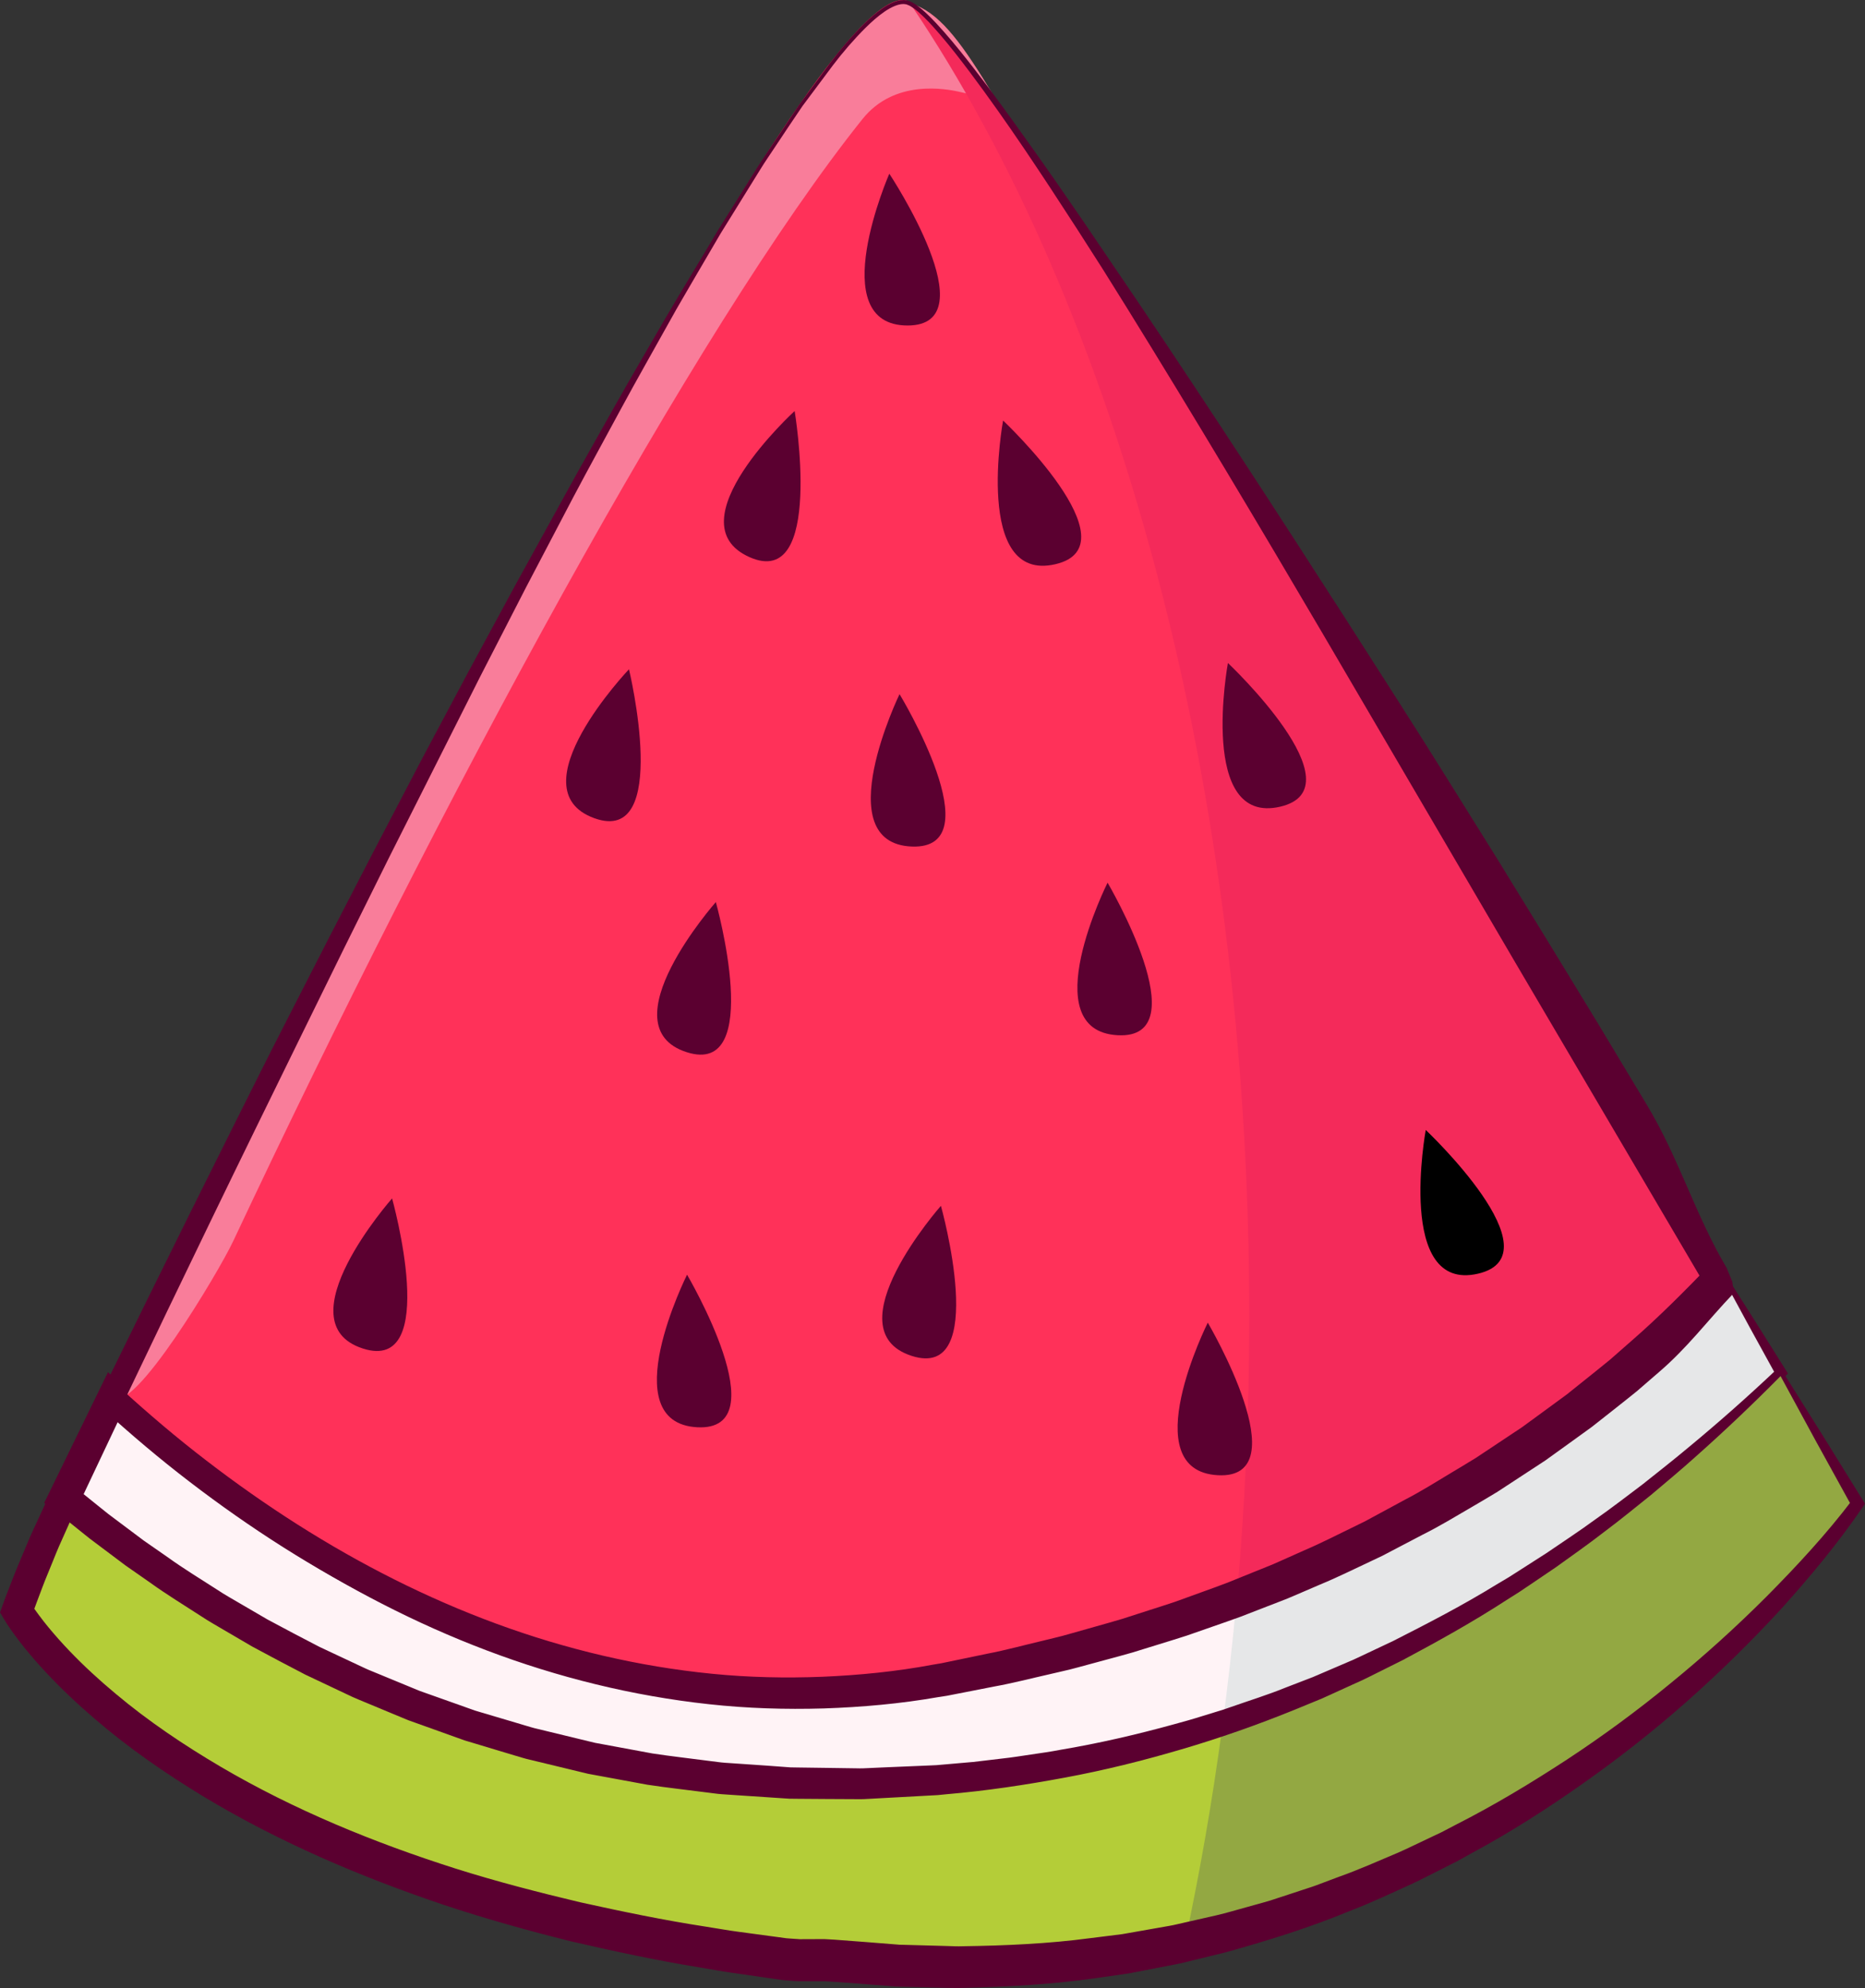 <svg width="197" height="210" viewBox="0 0 197 210" fill="none" xmlns="http://www.w3.org/2000/svg">
<rect x="0" y="0" width="197" height="210" fill="#333333" stroke="none"/>
<path d="M182.289 135.077C174.019 143.937 161.962 154.046 145.085 162.527C132.714 168.749 117.764 174.096 99.755 177.407C59.652 184.783 28.025 162.563 11.897 147.603C9.929 151.681 8.205 155.277 6.753 158.308C24.943 173.66 56.051 191.936 99.005 188.641C110.201 187.788 120.472 185.545 129.868 182.408C155.959 173.691 175.209 157.951 188.131 145.013C186.404 142.065 184.444 138.73 182.289 135.075V135.077Z" fill="#FFF3F6"/>
<path d="M182.289 135.077C174.019 143.937 161.962 154.046 145.085 162.527C140.612 164.777 135.796 166.908 130.626 168.876C130.206 173.538 129.686 178.14 129.076 182.667C129.338 182.582 129.606 182.496 129.868 182.41C155.959 173.694 175.209 157.953 188.131 145.015C186.404 142.067 184.444 138.733 182.289 135.077Z" fill="#E6E7E8"/>
<path d="M182.24 135.435C179.581 138.246 176.85 141.017 173.926 143.576L171.691 145.557C170.927 146.195 170.148 146.815 169.377 147.445L167.053 149.322L164.652 151.098L162.248 152.871L159.768 154.536L157.286 156.203C156.445 156.735 155.585 157.24 154.734 157.759C153.028 158.788 151.34 159.854 149.569 160.769L146.942 162.195L145.628 162.908C145.174 163.159 144.735 163.354 144.286 163.579C142.497 164.445 140.742 165.361 138.901 166.151L136.164 167.378C135.256 167.795 134.321 168.14 133.399 168.524L130.626 169.649C129.697 170.012 128.754 170.339 127.82 170.686L125.008 171.71C124.065 172.034 123.112 172.33 122.165 172.644L119.316 173.569C118.364 173.867 117.4 174.124 116.442 174.404L113.563 175.226C112.605 175.511 111.629 175.719 110.663 175.97C106.789 176.974 102.905 177.785 98.951 178.547C97.969 178.711 96.995 178.887 96.009 179.043L93.002 179.426C92 179.559 90.998 179.61 89.996 179.704C88.996 179.802 87.989 179.841 86.984 179.88C82.965 180.043 78.933 179.963 74.924 179.566C66.909 178.786 59.008 176.922 51.455 174.153C43.897 171.384 36.682 167.725 29.895 163.429C26.501 161.28 23.209 158.969 20.023 156.524C16.835 154.085 13.771 151.482 10.801 148.78L13.34 148.3L8.267 159.034L7.836 157.03L10.253 158.977L11.463 159.947L12.704 160.878L15.186 162.739L17.733 164.51C19.411 165.721 21.181 166.789 22.916 167.912C23.775 168.485 24.681 168.983 25.572 169.509L28.249 171.07C30.066 172.047 31.894 173.014 33.727 173.958L36.529 175.275L37.928 175.931C38.393 176.152 38.86 176.375 39.34 176.561L42.202 177.741L43.63 178.33L44.344 178.623L45.073 178.882L47.986 179.916L49.443 180.435L50.17 180.694L50.91 180.915L53.872 181.793L55.352 182.234C55.846 182.379 56.336 182.538 56.84 182.646L62.843 184.101L68.913 185.226C70.946 185.537 72.995 185.758 75.033 186.03C75.544 186.087 76.05 186.173 76.565 186.209L78.104 186.313L81.183 186.525L82.723 186.639L83.494 186.696L84.265 186.709L87.353 186.751L90.44 186.795C90.954 186.816 91.468 186.787 91.984 186.761L93.527 186.691L96.614 186.562L98.159 186.497L98.899 186.463L99.68 186.396L102.811 186.123L105.857 185.763C106.869 185.657 107.89 185.486 108.908 185.338C109.925 185.187 110.948 185.047 111.958 184.85C116.024 184.168 120.046 183.238 124.021 182.141C125.016 181.871 126.01 181.594 126.994 181.28L128.474 180.826L129.214 180.598L129.92 180.354C131.888 179.662 133.924 179.035 135.803 178.267L138.675 177.16L141.523 175.939L142.949 175.327C143.421 175.117 143.883 174.889 144.353 174.669L147.16 173.344C150.849 171.472 154.534 169.566 158.065 167.388L159.402 166.592L160.713 165.755L163.335 164.075C165.046 162.9 166.791 161.77 168.466 160.538C170.172 159.348 171.815 158.072 173.477 156.823C175.105 155.526 176.746 154.243 178.343 152.905C181.554 150.25 184.68 147.481 187.713 144.611L187.625 145.311L184.846 140.258L182.232 135.438L182.24 135.435ZM182.325 134.735L185.566 139.838L188.629 144.722L188.858 145.085L188.541 145.422C185.654 148.474 182.663 151.432 179.568 154.292C178.036 155.736 176.432 157.103 174.84 158.487C173.212 159.825 171.602 161.191 169.928 162.475C168.279 163.795 166.568 165.034 164.865 166.284L162.258 168.088L160.952 168.988L159.62 169.849C158.729 170.419 157.847 171.002 156.948 171.565L154.225 173.201C153.324 173.759 152.397 174.272 151.47 174.783C150.541 175.293 149.619 175.815 148.682 176.31L145.844 177.746C145.369 177.985 144.899 178.231 144.421 178.459L142.975 179.126L140.082 180.458L137.122 181.692C135.139 182.556 133.186 183.222 131.218 183.964L130.445 184.246L129.686 184.495L128.17 184.993C127.163 185.335 126.145 185.639 125.122 185.937C121.043 187.145 116.907 188.182 112.722 188.968C111.681 189.188 110.626 189.354 109.577 189.53C108.526 189.707 107.48 189.888 106.41 190.015L103.216 190.425L100.088 190.731L99.306 190.808L99.208 190.819L99.073 190.827L98.873 190.837L98.473 190.858L96.879 190.941L93.688 191.107L92.091 191.182C91.559 191.208 91.026 191.239 90.494 191.221L87.298 191.184L84.102 191.146L83.302 191.133L82.505 191.076L80.911 190.961L77.72 190.72L76.126 190.598C75.594 190.554 75.069 190.464 74.539 190.396C72.428 190.098 70.31 189.847 68.204 189.504L61.926 188.278L55.726 186.712C55.207 186.59 54.7 186.419 54.194 186.258L52.67 185.776L49.625 184.811L48.864 184.57L48.116 184.29L46.621 183.73L43.63 182.61L42.882 182.33L42.15 182.014L40.685 181.381L37.757 180.113C35.82 179.234 33.932 178.254 32.016 177.337C30.141 176.338 28.275 175.317 26.421 174.285L23.692 172.641C22.786 172.086 21.861 171.562 20.987 170.961C19.221 169.781 17.419 168.659 15.716 167.393L13.13 165.539L10.611 163.595L9.352 162.623L8.124 161.614L5.673 159.589L4.668 158.759L5.242 157.585L10.453 146.905L11.409 144.95L12.992 146.428C15.861 149.104 18.826 151.686 21.913 154.111C24.998 156.54 28.186 158.837 31.476 160.979C38.053 165.259 45.047 168.913 52.377 171.7C59.704 174.49 67.368 176.398 75.162 177.254C79.06 177.687 82.988 177.814 86.909 177.705C87.89 177.681 88.869 177.655 89.848 177.57C90.824 177.489 91.811 177.458 92.779 177.344L95.689 177.023C96.668 176.888 97.652 176.725 98.634 176.577C102.492 175.898 106.402 175.148 110.237 174.22C111.198 173.987 112.169 173.8 113.122 173.533L115.985 172.765C116.938 172.504 117.899 172.265 118.847 171.988L121.682 171.119C122.624 170.826 123.575 170.549 124.514 170.243L127.316 169.273C128.248 168.944 129.188 168.638 130.115 168.29L132.88 167.222C133.796 166.857 134.734 166.53 135.637 166.131L138.358 164.966C140.181 164.22 141.965 163.328 143.764 162.493C144.205 162.278 144.678 162.076 145.096 161.853L146.41 161.166L149.04 159.791C150.813 158.912 152.503 157.883 154.214 156.887C155.066 156.384 155.928 155.9 156.772 155.384L159.262 153.771L161.754 152.156L164.171 150.434L166.589 148.707L168.928 146.879C169.704 146.265 170.491 145.663 171.26 145.041L173.516 143.11C176.541 140.551 179.363 137.776 182.138 134.929L182.328 134.735H182.325Z" fill="#5B0030"/>
<path d="M95.714 0.043C94.095 -0.344 91.473 1.89 88.111 6.104C70.02 28.802 30.584 109.008 12 147.678C28.091 162.666 59.645 184.926 99.656 177.538C117.623 174.221 132.542 168.864 144.882 162.63C161.722 154.135 173.75 144.004 182 135.128C156.246 91.232 102.993 1.789 95.714 0.043Z" fill="#FF3159"/>
<path d="M91.112 12.567C94.482 8.359 99.883 9.352 101.505 9.738C106.797 11.001 103.463 8.771 116.762 29.643C104.424 10.285 101.49 1.61 95.804 0.251C94.181 -0.135 91.553 2.095 88.183 6.3C70.05 28.956 30.523 109.01 11.897 147.605C14.044 149.597 23.149 134.263 24.614 131.149C46.462 84.664 73.467 34.611 91.112 12.567Z" fill="#F97D9A"/>
<path d="M96.144 0.381C117.948 32.619 131.961 82.761 131.961 139.075C131.961 149.234 131.504 159.187 130.629 168.876C135.798 166.908 140.615 164.777 145.088 162.527C161.967 154.048 174.022 143.937 182.292 135.077C156.842 91.89 104.613 4.527 96.144 0.381Z" fill="#F42A5A"/>
<path d="M95.775 0.464C95.666 0.451 95.552 0.43 95.445 0.423L95.168 0.441L94.869 0.506C94.77 0.534 94.672 0.573 94.573 0.607C94.183 0.765 93.802 0.972 93.446 1.221C92.727 1.714 92.07 2.305 91.442 2.922C90.193 4.167 89.027 5.517 87.96 6.925L84.766 11.203C83.762 12.668 82.785 14.151 81.799 15.629C81.313 16.373 80.799 17.097 80.337 17.856L78.932 20.122L76.123 24.657L73.428 29.262C72.543 30.805 71.621 32.326 70.767 33.885C69.04 36.996 67.272 40.081 65.582 43.211C63.894 46.343 62.175 49.457 60.514 52.602L55.562 62.052L50.686 71.544L41.088 90.604L36.347 100.163L31.645 109.741C28.513 116.127 25.382 122.515 22.285 128.919C19.182 135.321 16.105 141.735 13.042 148.155L12.761 146.68C15.666 149.33 18.665 151.883 21.786 154.277C24.902 156.675 28.119 158.938 31.434 161.044C38.063 165.252 45.094 168.827 52.444 171.526C59.787 174.228 67.449 176.04 75.209 176.808C79.091 177.196 82.996 177.277 86.888 177.124C90.777 176.958 94.664 176.574 98.496 175.856L99.215 175.734L99.394 175.703L99.439 175.695C99.394 175.703 99.452 175.693 99.454 175.693L99.545 175.675L99.909 175.599L101.368 175.296L104.286 174.689C106.251 174.313 108.118 173.797 110.029 173.346C110.979 173.103 111.932 172.905 112.877 172.625L115.715 171.822C116.66 171.549 117.611 171.298 118.548 171.008L121.352 170.105C122.287 169.802 123.224 169.512 124.153 169.195L126.921 168.192C127.843 167.852 128.77 167.533 129.684 167.176L132.413 166.071C133.319 165.695 134.24 165.358 135.131 164.948L137.816 163.75C139.62 162.98 141.357 162.076 143.123 161.225L143.782 160.901L144.112 160.74L144.153 160.72C144.177 160.709 144.101 160.748 144.153 160.72L144.236 160.675L144.4 160.587L145.711 159.879L148.331 158.461C150.115 157.541 151.743 156.512 153.407 155.511C154.235 155.005 155.074 154.52 155.899 154.004L158.34 152.381L160.781 150.758L163.146 149.029L165.509 147.297L167.793 145.466C168.552 144.852 169.32 144.25 170.07 143.628L172.27 141.697C175.216 139.14 177.963 136.371 180.666 133.571L180.375 136.21L160.038 101.639L139.771 67.025C132.999 55.495 126.15 44.012 119.114 32.645L116.46 28.391L113.758 24.17C111.945 21.362 110.115 18.567 108.245 15.798C106.374 13.031 104.45 10.298 102.45 7.628C101.446 6.295 100.425 4.975 99.345 3.71C98.805 3.08 98.252 2.458 97.663 1.877C97.52 1.727 97.364 1.595 97.213 1.455C97.066 1.312 96.91 1.177 96.749 1.058C96.593 0.926 96.429 0.809 96.261 0.71C96.094 0.589 95.923 0.539 95.754 0.467H95.775V0.464ZM95.853 0.044C96.074 0.124 96.305 0.2 96.481 0.327C96.679 0.436 96.855 0.563 97.021 0.697C97.195 0.824 97.362 0.962 97.517 1.107C97.676 1.25 97.842 1.387 97.987 1.538C98.6 2.123 99.166 2.746 99.724 3.376C100.833 4.638 101.879 5.95 102.907 7.275C104.961 9.922 106.906 12.65 108.853 15.375C110.798 18.1 112.703 20.851 114.591 23.615L120.225 31.925C127.705 43.027 134.996 54.253 142.229 65.514L147.638 73.971C149.44 76.79 151.229 79.618 152.997 82.46L158.309 90.977L163.559 99.531L168.783 108.1L173.952 116.702C177.4 122.435 178.994 128.191 182.393 133.952L182.985 135.396L183.141 136.591C180.347 139.516 178.252 142.371 175.177 144.994L172.885 146.975C172.103 147.616 171.306 148.233 170.517 148.863L168.139 150.737L165.685 152.511L163.229 154.279L160.697 155.936L158.166 157.593C157.304 158.124 156.421 158.632 155.546 159.148C153.794 160.17 152.044 161.236 150.281 162.112L147.643 163.494L146.324 164.186L145.95 164.378L145.61 164.539L144.927 164.863C143.102 165.713 141.303 166.618 139.441 167.383L136.668 168.576C135.749 168.983 134.799 169.315 133.864 169.688L131.052 170.779C130.112 171.132 129.157 171.446 128.209 171.783L125.363 172.776C124.411 173.09 123.447 173.375 122.487 173.676L119.61 174.565C118.647 174.85 117.673 175.096 116.707 175.363L113.802 176.149C112.838 176.421 111.844 176.618 110.865 176.857C108.905 177.298 106.932 177.814 104.99 178.161L102.066 178.734L100.604 179.019L100.238 179.092L100.147 179.11L100.025 179.133L99.838 179.162L99.088 179.278C95.097 179.976 91.052 180.336 87.007 180.471C82.962 180.59 78.904 180.466 74.879 180.023C66.833 179.149 58.927 177.194 51.39 174.334C43.848 171.479 36.674 167.738 29.936 163.369C26.566 161.184 23.305 158.84 20.153 156.364C16.996 153.893 13.969 151.261 11.035 148.534L10.347 147.893L10.757 147.058C13.888 140.665 17.027 134.276 20.195 127.903L24.959 118.346C26.558 115.165 28.137 111.976 29.762 108.81L34.625 99.305L39.527 89.818L44.473 80.355L49.495 70.93L54.581 61.539L59.737 52.187C61.448 49.065 63.219 45.975 64.956 42.869C66.698 39.765 68.516 36.7 70.289 33.615C72.081 30.54 73.963 27.517 75.765 24.447L78.597 19.92L80.015 17.657C80.482 16.9 81.002 16.174 81.492 15.43L84.473 10.991L87.651 6.7C88.728 5.268 89.889 3.912 91.156 2.639C91.792 2.009 92.462 1.4 93.213 0.884C93.584 0.62 93.989 0.394 94.422 0.218C94.534 0.179 94.643 0.135 94.757 0.101L95.11 0.026C95.238 0.016 95.37 0.01 95.5 0.005C95.617 0.016 95.723 0.034 95.835 0.047H95.856L95.853 0.044Z" fill="#5B0030"/>
<path d="M188.131 145.015C175.209 157.953 155.959 173.691 129.868 182.411C120.472 185.548 110.201 187.79 99.005 188.644C56.05 191.936 24.946 173.663 6.753 158.311C3.627 164.85 1.804 170.149 1.804 170.149C1.804 170.149 18.102 198.729 82.936 206.961C84.756 207.192 86.605 206.938 88.505 207.14C157.997 214.444 196.203 158.829 196.203 158.829C196.203 158.829 193.155 153.579 188.131 145.015Z" fill="#B4CD38"/>
<path d="M188.131 145.015C175.209 157.953 155.959 173.691 129.868 182.411C129.606 182.499 129.341 182.582 129.076 182.667C128.032 190.394 126.719 197.913 125.156 205.193C171.304 195.061 196.203 158.832 196.203 158.832C196.203 158.832 193.155 153.582 188.131 145.018V145.015Z" fill="#93A842"/>
<path d="M188.079 145.365C185.205 148.274 182.227 151.108 179.163 153.828C177.605 155.233 175.99 156.574 174.388 157.927C172.75 159.236 171.13 160.574 169.445 161.827C167.788 163.118 166.064 164.318 164.361 165.547L161.752 167.316L160.443 168.194L159.111 169.037C155.588 171.329 151.906 173.372 148.193 175.353L145.369 176.761C144.896 176.994 144.429 177.235 143.954 177.461L142.515 178.114L139.641 179.421L136.72 180.622C132.818 182.208 128.837 183.606 124.797 184.791C120.742 185.986 116.653 187.005 112.501 187.775C108.355 188.545 104.174 189.178 99.966 189.535L99.179 189.613L99.08 189.624L98.953 189.631L98.758 189.642L98.366 189.662L96.798 189.748L93.659 189.919L92.091 190.005C91.569 190.036 91.047 190.07 90.515 190.054L87.334 190.038L84.151 190.015L83.357 190.005L82.565 189.953L80.984 189.847L77.819 189.637L76.237 189.53C75.71 189.494 75.189 189.406 74.661 189.346C72.566 189.071 70.46 188.846 68.37 188.527L62.129 187.376L55.957 185.885C55.441 185.771 54.937 185.607 54.428 185.457L52.909 185.001L49.869 184.085L49.108 183.857L48.36 183.59L46.865 183.054L43.876 181.983L43.129 181.716L42.396 181.412L40.929 180.803L37.998 179.584C37.505 179.39 37.027 179.162 36.549 178.934L35.113 178.254L32.242 176.896C30.362 175.923 28.49 174.93 26.628 173.924L23.887 172.32C22.975 171.78 22.049 171.267 21.168 170.678C19.395 169.525 17.58 168.425 15.864 167.186L13.26 165.368L10.72 163.46L9.451 162.506L8.212 161.513L5.741 159.519L8.176 158.995L6.883 161.889L6.237 163.336C6.021 163.818 5.834 164.313 5.632 164.801L5.034 166.268C4.837 166.758 4.629 167.246 4.45 167.741C4.084 168.726 3.695 169.719 3.365 170.689L3.238 169.343C3.334 169.501 3.497 169.748 3.638 169.955C3.796 170.173 3.941 170.393 4.108 170.608C4.427 171.044 4.77 171.472 5.115 171.897C5.816 172.745 6.551 173.572 7.319 174.373C8.854 175.98 10.502 177.492 12.221 178.923C15.651 181.804 19.4 184.324 23.279 186.611C31.055 191.182 39.486 194.638 48.116 197.384C52.439 198.753 56.837 199.886 61.251 200.938C65.686 201.921 70.136 202.844 74.633 203.534C75.757 203.707 76.874 203.915 78.003 204.063L81.386 204.519L83.076 204.747L83.183 204.76C83.3 204.773 83.084 204.752 83.126 204.755H83.18L83.396 204.773L83.827 204.802L84.255 204.83L84.471 204.846H84.657L86.241 204.84H87.142L88.121 204.895C90.442 205.056 92.709 205.253 95.004 205.429L98.353 205.52L100.028 205.566C100.586 205.579 101.142 205.616 101.705 205.59C106.21 205.525 110.717 205.33 115.186 204.734L118.54 204.314L121.869 203.728L123.533 203.435C124.089 203.339 124.634 203.194 125.184 203.075L128.482 202.325C129.583 202.077 130.657 201.734 131.748 201.444C132.831 201.13 133.931 200.871 134.996 200.492L138.213 199.435C138.753 199.269 139.28 199.066 139.807 198.864L141.393 198.268C143.525 197.516 145.587 196.585 147.672 195.709C148.707 195.255 149.717 194.747 150.743 194.27L152.277 193.541L153.781 192.756C157.818 190.705 161.708 188.363 165.506 185.88C169.299 183.388 172.963 180.692 176.476 177.803C179.999 174.928 183.382 171.874 186.602 168.648C189.803 165.42 192.926 162.05 195.655 158.451L195.629 159.161L191.768 152.153L188.079 145.363V145.365ZM188.17 144.676L192.568 151.689L196.782 158.495L197 158.848L196.756 159.205C194.121 163.061 191.171 166.603 188.066 170.043C184.932 173.447 181.619 176.691 178.148 179.766C174.676 182.841 171.018 185.709 167.225 188.387C163.429 191.065 159.506 193.58 155.401 195.787L153.874 196.634L152.314 197.423C151.27 197.941 150.242 198.488 149.185 198.983C147.059 199.943 144.956 200.951 142.775 201.786C138.462 203.583 133.994 204.975 129.489 206.228L126.083 207.062C125.514 207.195 124.951 207.355 124.374 207.464L122.653 207.799L119.207 208.465L115.734 208.963C111.096 209.627 106.415 209.878 101.736 209.987C101.152 210.018 100.56 209.987 99.971 209.982L98.2 209.94L94.661 209.847C92.376 209.676 90.068 209.479 87.804 209.328L87.064 209.287H86.241L84.38 209.282C84.208 209.282 84.058 209.274 83.92 209.261L83.492 209.23L83.063 209.199L82.848 209.183L82.793 209.178L82.63 209.16L82.523 209.144L80.802 208.895L77.359 208.4C76.212 208.24 75.072 208.019 73.927 207.832C69.347 207.091 64.806 206.108 60.28 205.066C55.773 203.938 51.291 202.691 46.875 201.221C38.06 198.252 29.435 194.576 21.423 189.732C17.427 187.303 13.561 184.63 9.996 181.558C8.21 180.028 6.488 178.415 4.871 176.681C4.061 175.817 3.279 174.92 2.529 173.989C2.158 173.52 1.789 173.048 1.433 172.553C1.254 172.312 1.083 172.052 0.909 171.804C0.732 171.534 0.576 171.303 0.382 170.969L0.005 170.326L0.255 169.623C0.626 168.573 1.031 167.58 1.42 166.564C1.61 166.055 1.831 165.56 2.036 165.06L2.664 163.561C2.877 163.063 3.074 162.56 3.3 162.068L3.98 160.593L5.338 157.642L6.185 155.806L7.774 157.118L10.17 159.096L11.37 160.082L12.6 161.028L15.062 162.923L17.59 164.728C19.255 165.962 21.018 167.056 22.739 168.205C23.593 168.791 24.497 169.302 25.38 169.841L28.044 171.443C29.856 172.447 31.673 173.44 33.504 174.412L36.297 175.773L37.694 176.452C38.159 176.681 38.624 176.911 39.104 177.106L41.96 178.332L43.388 178.947L44.102 179.253L44.832 179.522L47.745 180.603L49.201 181.145L49.931 181.415L50.673 181.648L53.641 182.579L55.126 183.043C55.622 183.196 56.113 183.362 56.619 183.479L62.651 185.008L68.757 186.206C70.803 186.541 72.867 186.784 74.921 187.08C75.435 187.145 75.949 187.236 76.466 187.277L78.019 187.399L81.124 187.643L82.676 187.765L83.453 187.824L84.229 187.842L87.332 187.899L90.437 187.964C90.951 187.988 91.476 187.964 92 187.941L93.571 187.879L96.713 187.754L98.283 187.692L98.675 187.676L98.87 187.669H98.919C98.919 187.669 98.982 187.663 98.94 187.669L99.036 187.661L99.812 187.596C103.962 187.308 108.09 186.746 112.192 186.048C116.292 185.353 120.36 184.404 124.361 183.289C128.38 182.177 132.337 180.852 136.219 179.343L139.129 178.2L141.996 176.95L143.429 176.325C143.904 176.11 144.369 175.877 144.841 175.654L147.661 174.3C151.371 172.395 155.053 170.422 158.587 168.2L159.924 167.386L161.235 166.53L163.855 164.814C165.566 163.618 167.298 162.449 168.964 161.189C170.66 159.968 172.293 158.664 173.944 157.383C175.559 156.058 177.19 154.748 178.763 153.372C181.933 150.642 185.002 147.81 187.988 144.87L188.178 144.683L188.17 144.676Z" fill="#5B0030"/>
<path d="M93.939 18.349C93.939 18.349 104.559 34.388 95.861 34.385C86.932 34.377 93.939 18.349 93.939 18.349Z" fill="#5B0030"/>
<path d="M83.938 43.418C83.938 43.418 87.108 62.384 79.166 58.85C71.011 55.218 83.938 43.418 83.938 43.418Z" fill="#5B0030"/>
<path d="M105.956 44.422C105.956 44.422 119.953 57.624 111.483 59.6C102.788 61.624 105.956 44.422 105.956 44.422Z" fill="#5B0030"/>
<path d="M129.705 70.035C129.705 70.035 143.702 83.238 135.232 85.213C126.537 87.236 129.705 70.035 129.705 70.035Z" fill="#5B0030"/>
<path d="M150.603 119.365C150.603 119.365 164.6 132.567 156.13 134.543C147.435 136.568 150.603 119.365 150.603 119.365Z" fill="black"/>
<path d="M95.019 73.326C95.019 73.326 105.003 89.766 96.312 89.424C87.391 89.069 95.019 73.326 95.019 73.326Z" fill="#5B0030"/>
<path d="M66.439 70.697C66.439 70.697 70.943 89.39 62.77 86.427C54.379 83.38 66.439 70.697 66.439 70.697Z" fill="#5B0030"/>
<path d="M75.614 95.291C75.614 95.291 80.81 113.806 72.53 111.146C64.032 108.411 75.614 95.291 75.614 95.291Z" fill="#5B0030"/>
<path d="M99.389 127.377C99.389 127.377 104.585 145.892 96.305 143.231C87.807 140.496 99.389 127.377 99.389 127.377Z" fill="#5B0030"/>
<path d="M41.415 126.596C41.415 126.596 46.61 145.111 38.33 142.451C29.832 139.716 41.415 126.596 41.415 126.596Z" fill="#5B0030"/>
<path d="M116.993 93.241C116.993 93.241 126.752 109.816 118.068 109.357C109.152 108.883 116.993 93.241 116.993 93.241Z" fill="#5B0030"/>
<path d="M127.578 139.718C127.578 139.718 137.338 156.294 128.653 155.835C119.737 155.36 127.578 139.718 127.578 139.718Z" fill="#5B0030"/>
<path d="M72.574 134.652C72.574 134.652 82.334 151.227 73.649 150.769C64.733 150.294 72.574 134.652 72.574 134.652Z" fill="#5B0030"/>
</svg>
